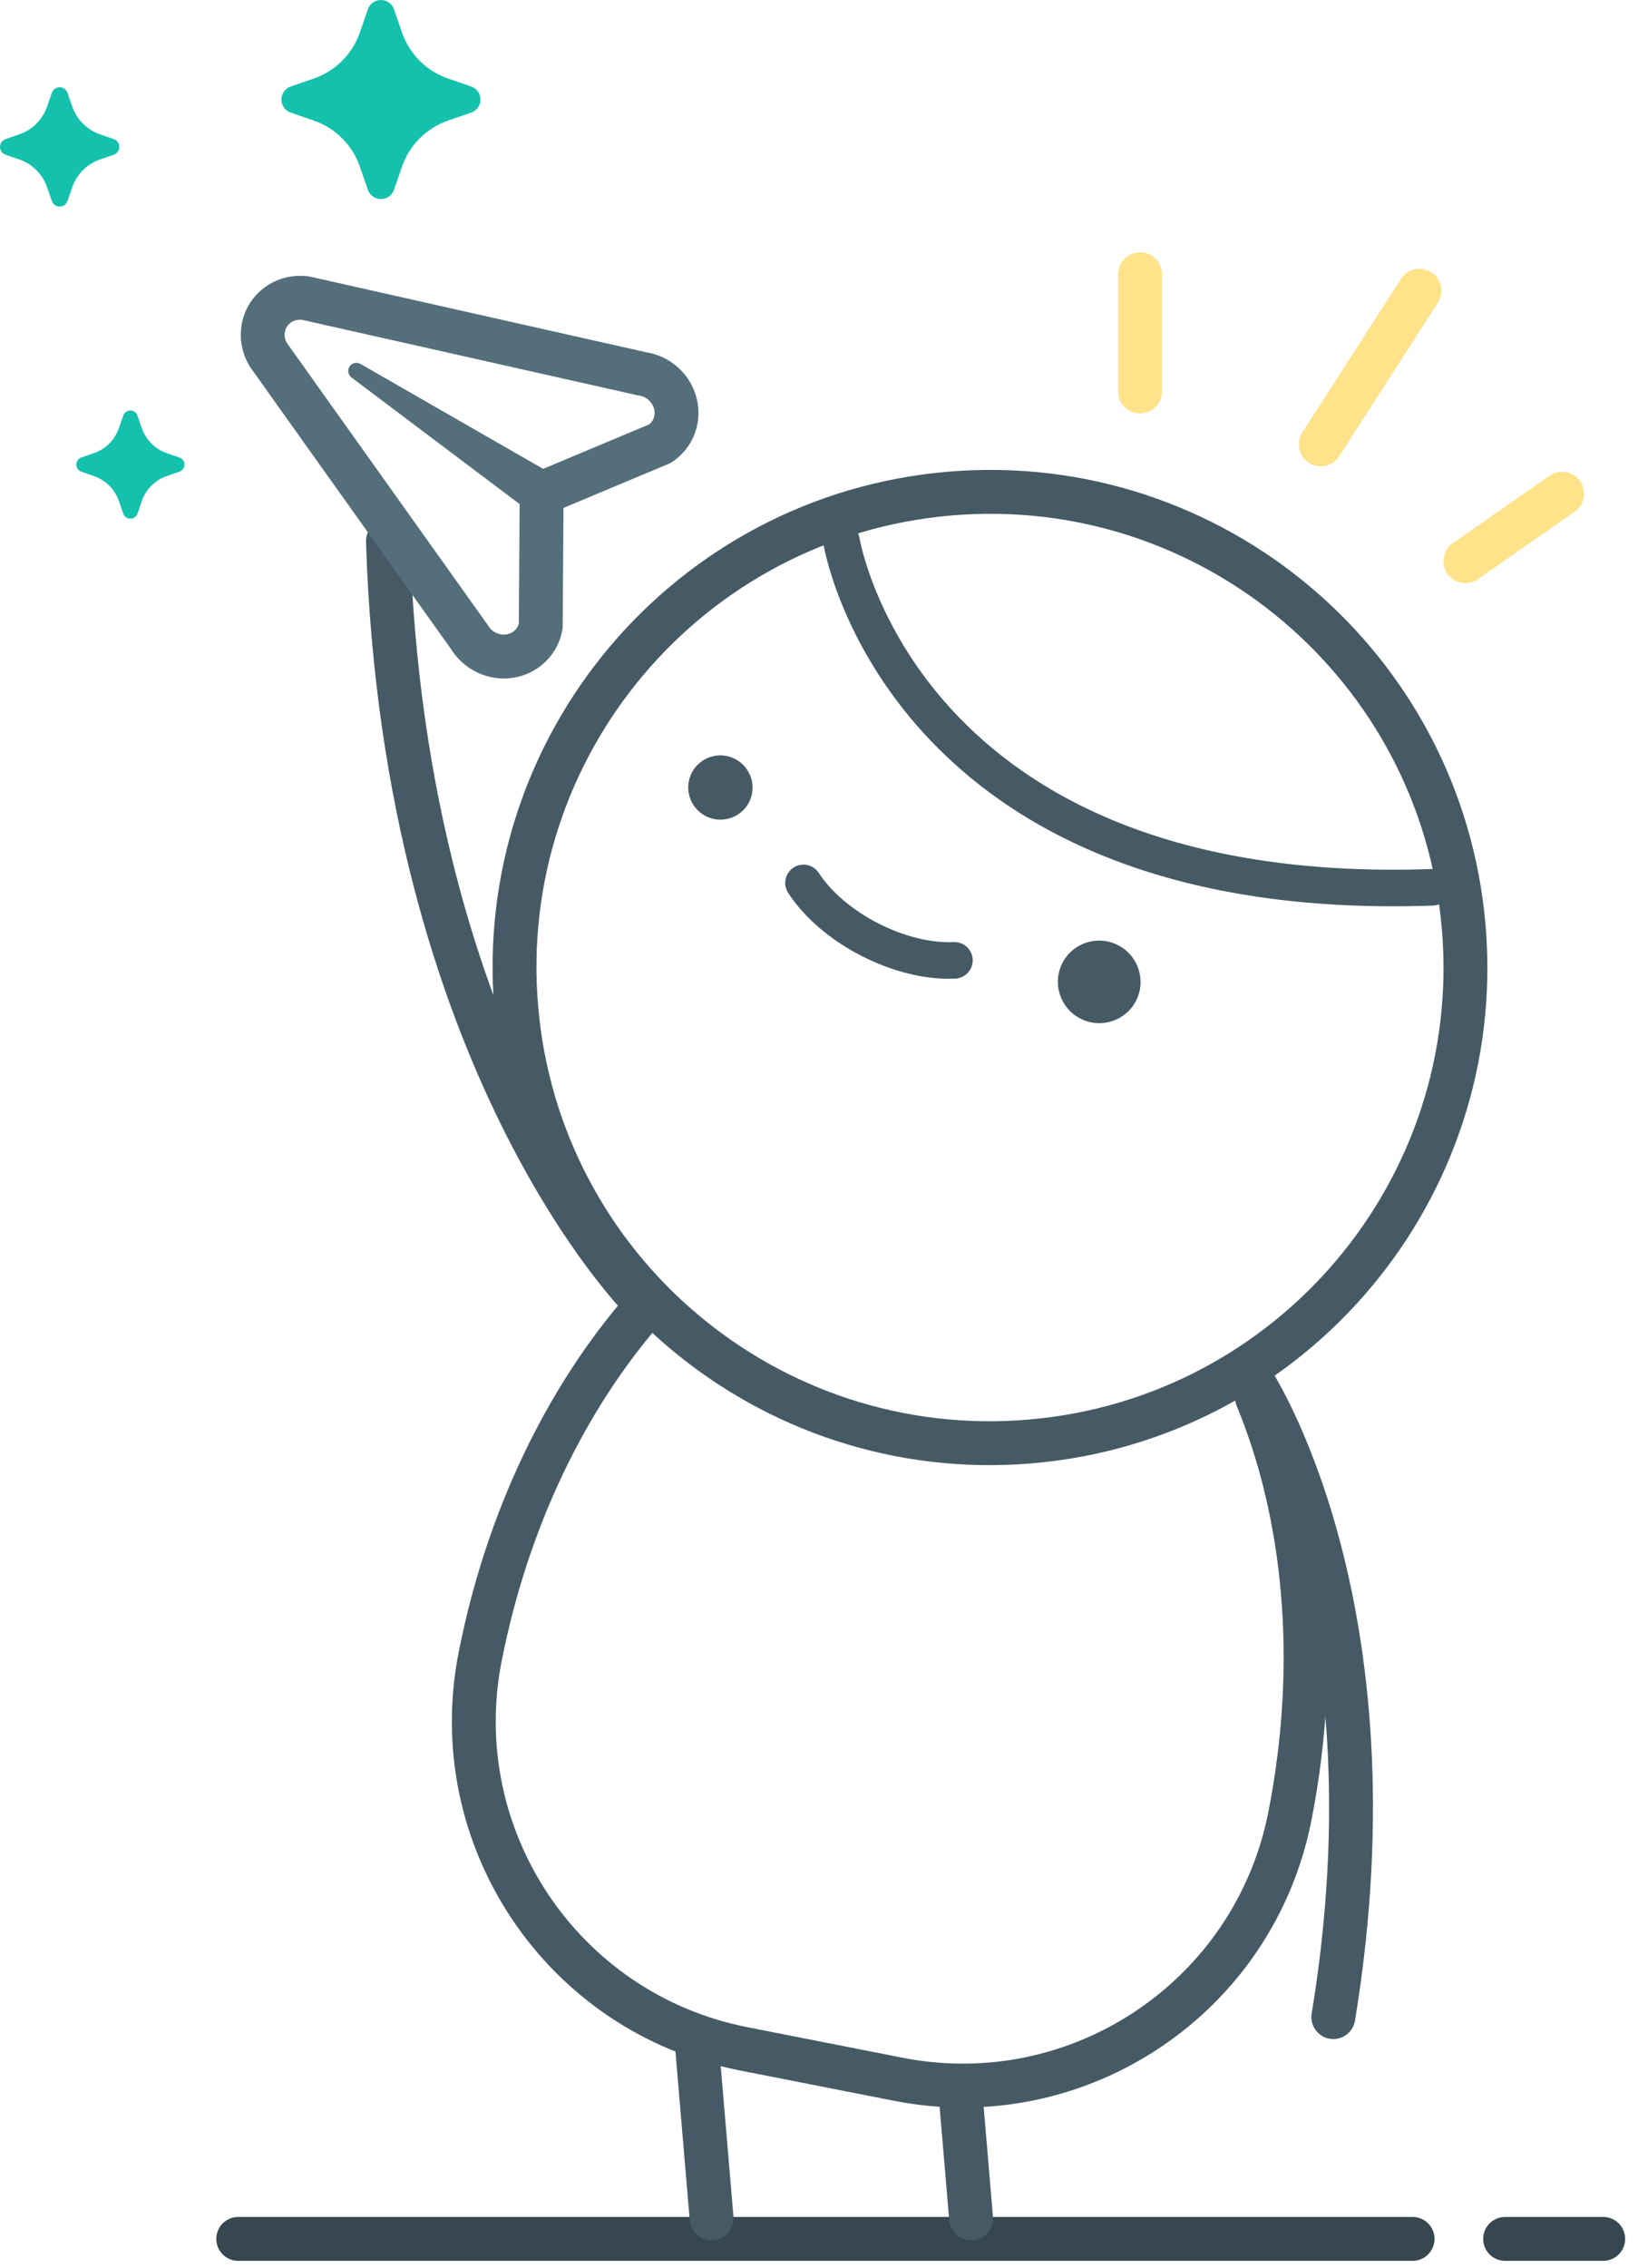 <?xml version="1.0" encoding="UTF-8"?>
<svg width="112px" height="155px" viewBox="0 0 112 155" version="1.1" xmlns="http://www.w3.org/2000/svg" xmlns:xlink="http://www.w3.org/1999/xlink">
    <!-- Generator: Sketch 42 (36781) - http://www.bohemiancoding.com/sketch -->
    <title>Page 1</title>
    <desc>Created with Sketch.</desc>
    <defs></defs>
    <g id="-" stroke="none" stroke-width="1" fill="none" fill-rule="evenodd">
        <g id="+-Messages-Dark" transform="translate(-960, -475)">
            <g id="Page-1" transform="translate(960, 475)">
                <path d="M16.289,153.019 L96.588,153.019" id="Stroke-1" stroke="#36474F" stroke-width="3" stroke-linecap="round" stroke-linejoin="round"></path>
                <path d="M102.914,153.019 L109.622,153.019" id="Stroke-3" stroke="#36474F" stroke-width="3" stroke-linecap="round" stroke-linejoin="round"></path>
                <path d="M85.936,95.489 C89.253,103.489 90.268,113.611 88.197,124.132 L88.196,124.137 C85.762,136.498 73.773,144.54 61.412,142.107 L50.806,140.02 C38.448,137.588 30.398,125.599 32.829,113.24 L32.83,113.236 C34.69,103.787 38.729,95.58 43.952,89.552" id="Stroke-7" stroke="#455A64" stroke-width="3" stroke-linecap="round" stroke-linejoin="round"></path>
                <path d="M85.52,94.224 C85.52,94.224 95.83,109.552 91.168,137.86" id="Stroke-9" stroke="#455A64" stroke-width="3" stroke-linecap="round" stroke-linejoin="round"></path>
                <path d="M47.608,139.247 L48.657,151.621" id="Stroke-11" stroke="#455A64" stroke-width="3" stroke-linecap="round" stroke-linejoin="round"></path>
                <path d="M65.726,143.677 L66.399,151.621" id="Stroke-13" stroke="#455A64" stroke-width="3" stroke-linecap="round" stroke-linejoin="round"></path>
                <path d="M43.893,88.801 C43.893,88.801 27.648,72.603 26.526,36.991" id="Stroke-15" stroke="#455A64" stroke-width="3" stroke-linecap="round" stroke-linejoin="round"></path>
                <path d="M65.26,65.636 C61.571,65.809 56.95,63.44 54.939,60.343" id="Stroke-17" stroke="#455A64" stroke-width="2.5" stroke-linecap="round" stroke-linejoin="round"></path>
                <path d="M70.437,98.519 C88.327,97.002 101.6,81.27 100.084,63.38 C98.567,45.492 82.835,32.218 64.945,33.734 C47.056,35.251 33.782,50.983 35.299,68.873 C36.815,86.763 52.547,100.035 70.437,98.519" id="Stroke-5" stroke="#455A64" stroke-width="3"></path>
                <path d="M51.216,54.829 C51.769,53.75 51.341,52.426 50.259,51.871 C49.177,51.316 47.852,51.741 47.299,52.82 C46.745,53.899 47.174,55.223 48.256,55.778 C49.338,56.332 50.663,55.908 51.216,54.829" id="Fill-19" fill="#455A64"></path>
                <path d="M77.677,68.398 C78.388,67.012 77.837,65.311 76.448,64.598 C75.057,63.885 73.354,64.431 72.644,65.817 C71.933,67.203 72.483,68.904 73.874,69.617 C75.263,70.33 76.966,69.784 77.677,68.398" id="Fill-21" fill="#455A64"></path>
                <path d="M32.106,43.555 C32.684,44.499 33.782,45.01 34.865,44.84 C35.947,44.669 36.787,43.852 36.974,42.788 L37.036,33.714 L45.138,30.317 C46.038,29.72 46.451,28.623 46.174,27.563 C45.897,26.503 44.989,25.701 43.893,25.548 L20.897,20.376 C19.891,20.237 18.912,20.671 18.372,21.496 C17.832,22.321 17.825,23.392 18.356,24.258 L32.106,43.555 Z" id="Stroke-23" stroke="#546E7A" stroke-width="3" stroke-linecap="round" stroke-linejoin="round"></path>
                <path d="M36.21,34.965 L24.035,25.801 C23.789,25.616 23.739,25.267 23.924,25.021 C24.095,24.794 24.407,24.735 24.647,24.873 L37.862,32.461 C38.582,32.874 38.831,33.793 38.417,34.512 C38.004,35.232 37.085,35.481 36.366,35.068 C36.314,35.038 36.257,35 36.21,34.965" id="Fill-25" fill="#546E7A"></path>
                <path d="M57.539,36.991 C57.539,36.991 61.594,61.92 97.926,60.644" id="Stroke-27" stroke="#455A64" stroke-width="2.5" stroke-linecap="round" stroke-linejoin="round"></path>
                <path d="M12.263,32.238 C12.47,32.167 12.608,31.972 12.608,31.753 C12.608,31.534 12.47,31.34 12.263,31.268 L11.406,30.972 C10.602,30.695 9.971,30.063 9.694,29.259 L9.398,28.403 C9.326,28.196 9.132,28.057 8.913,28.057 C8.694,28.057 8.499,28.196 8.428,28.403 L8.132,29.259 C7.855,30.063 7.223,30.695 6.419,30.972 L5.563,31.268 C5.356,31.34 5.218,31.534 5.218,31.753 C5.218,31.972 5.356,32.167 5.563,32.238 L6.419,32.534 C7.223,32.811 7.855,33.443 8.132,34.247 L8.428,35.103 C8.499,35.31 8.694,35.448 8.913,35.448 C9.132,35.448 9.326,35.31 9.398,35.103 L9.694,34.247 C9.971,33.443 10.602,32.811 11.406,32.534 L12.263,32.238 Z" id="Fill-29" fill="#13C1AC"></path>
                <path d="M0.382,9.506 C0.154,9.585 0.001,9.799 0.001,10.041 C0.001,10.282 0.154,10.498 0.382,10.576 L1.327,10.902 C2.215,11.209 2.911,11.906 3.217,12.793 L3.544,13.738 C3.623,13.966 3.838,14.119 4.079,14.119 C4.32,14.119 4.535,13.966 4.614,13.738 L4.94,12.793 C5.247,11.906 5.944,11.209 6.83,10.902 L7.776,10.576 C8.004,10.498 8.157,10.282 8.157,10.041 C8.157,9.799 8.004,9.585 7.776,9.506 L6.83,9.179 C5.944,8.874 5.247,8.177 4.94,7.289 L4.614,6.345 C4.535,6.116 4.32,5.963 4.079,5.963 C3.838,5.963 3.623,6.116 3.544,6.345 L3.217,7.289 C2.911,8.177 2.215,8.874 1.327,9.179 L0.382,9.506 Z" id="Fill-31" fill="#13C1AC"></path>
                <path d="M32.213,5.911 C32.594,6.042 32.849,6.401 32.849,6.804 C32.849,7.207 32.594,7.565 32.213,7.697 L30.636,8.241 C29.156,8.752 27.993,9.914 27.483,11.394 L26.939,12.971 C26.807,13.351 26.449,13.607 26.046,13.607 C25.643,13.607 25.284,13.351 25.153,12.971 L24.609,11.394 C24.098,9.914 22.935,8.752 21.456,8.241 L19.879,7.697 C19.498,7.565 19.243,7.207 19.243,6.804 C19.243,6.401 19.498,6.042 19.879,5.911 L21.456,5.367 C22.935,4.856 24.098,3.693 24.609,2.214 L25.153,0.637 C25.284,0.256 25.643,0.001 26.046,0.001 C26.449,0.001 26.807,0.256 26.939,0.637 L27.483,2.214 C27.993,3.693 29.156,4.856 30.636,5.367 L32.213,5.911 Z" id="Fill-33" fill="#13C1AC"></path>
                <path d="M77.949,18.744 L77.949,26.754" id="Stroke-35" stroke="#FFC512" stroke-width="3" stroke-linecap="round" opacity="0.487"></path>
                <path d="M97.057,19.869 L90.307,30.369" id="Stroke-37" stroke="#FFC512" stroke-width="3" stroke-linecap="round" opacity="0.487"></path>
                <path d="M106.807,33.744 L100.194,38.354" id="Stroke-39" stroke="#FFC512" stroke-width="3" stroke-linecap="round" opacity="0.487"></path>
            </g>
        </g>
    </g>
</svg>